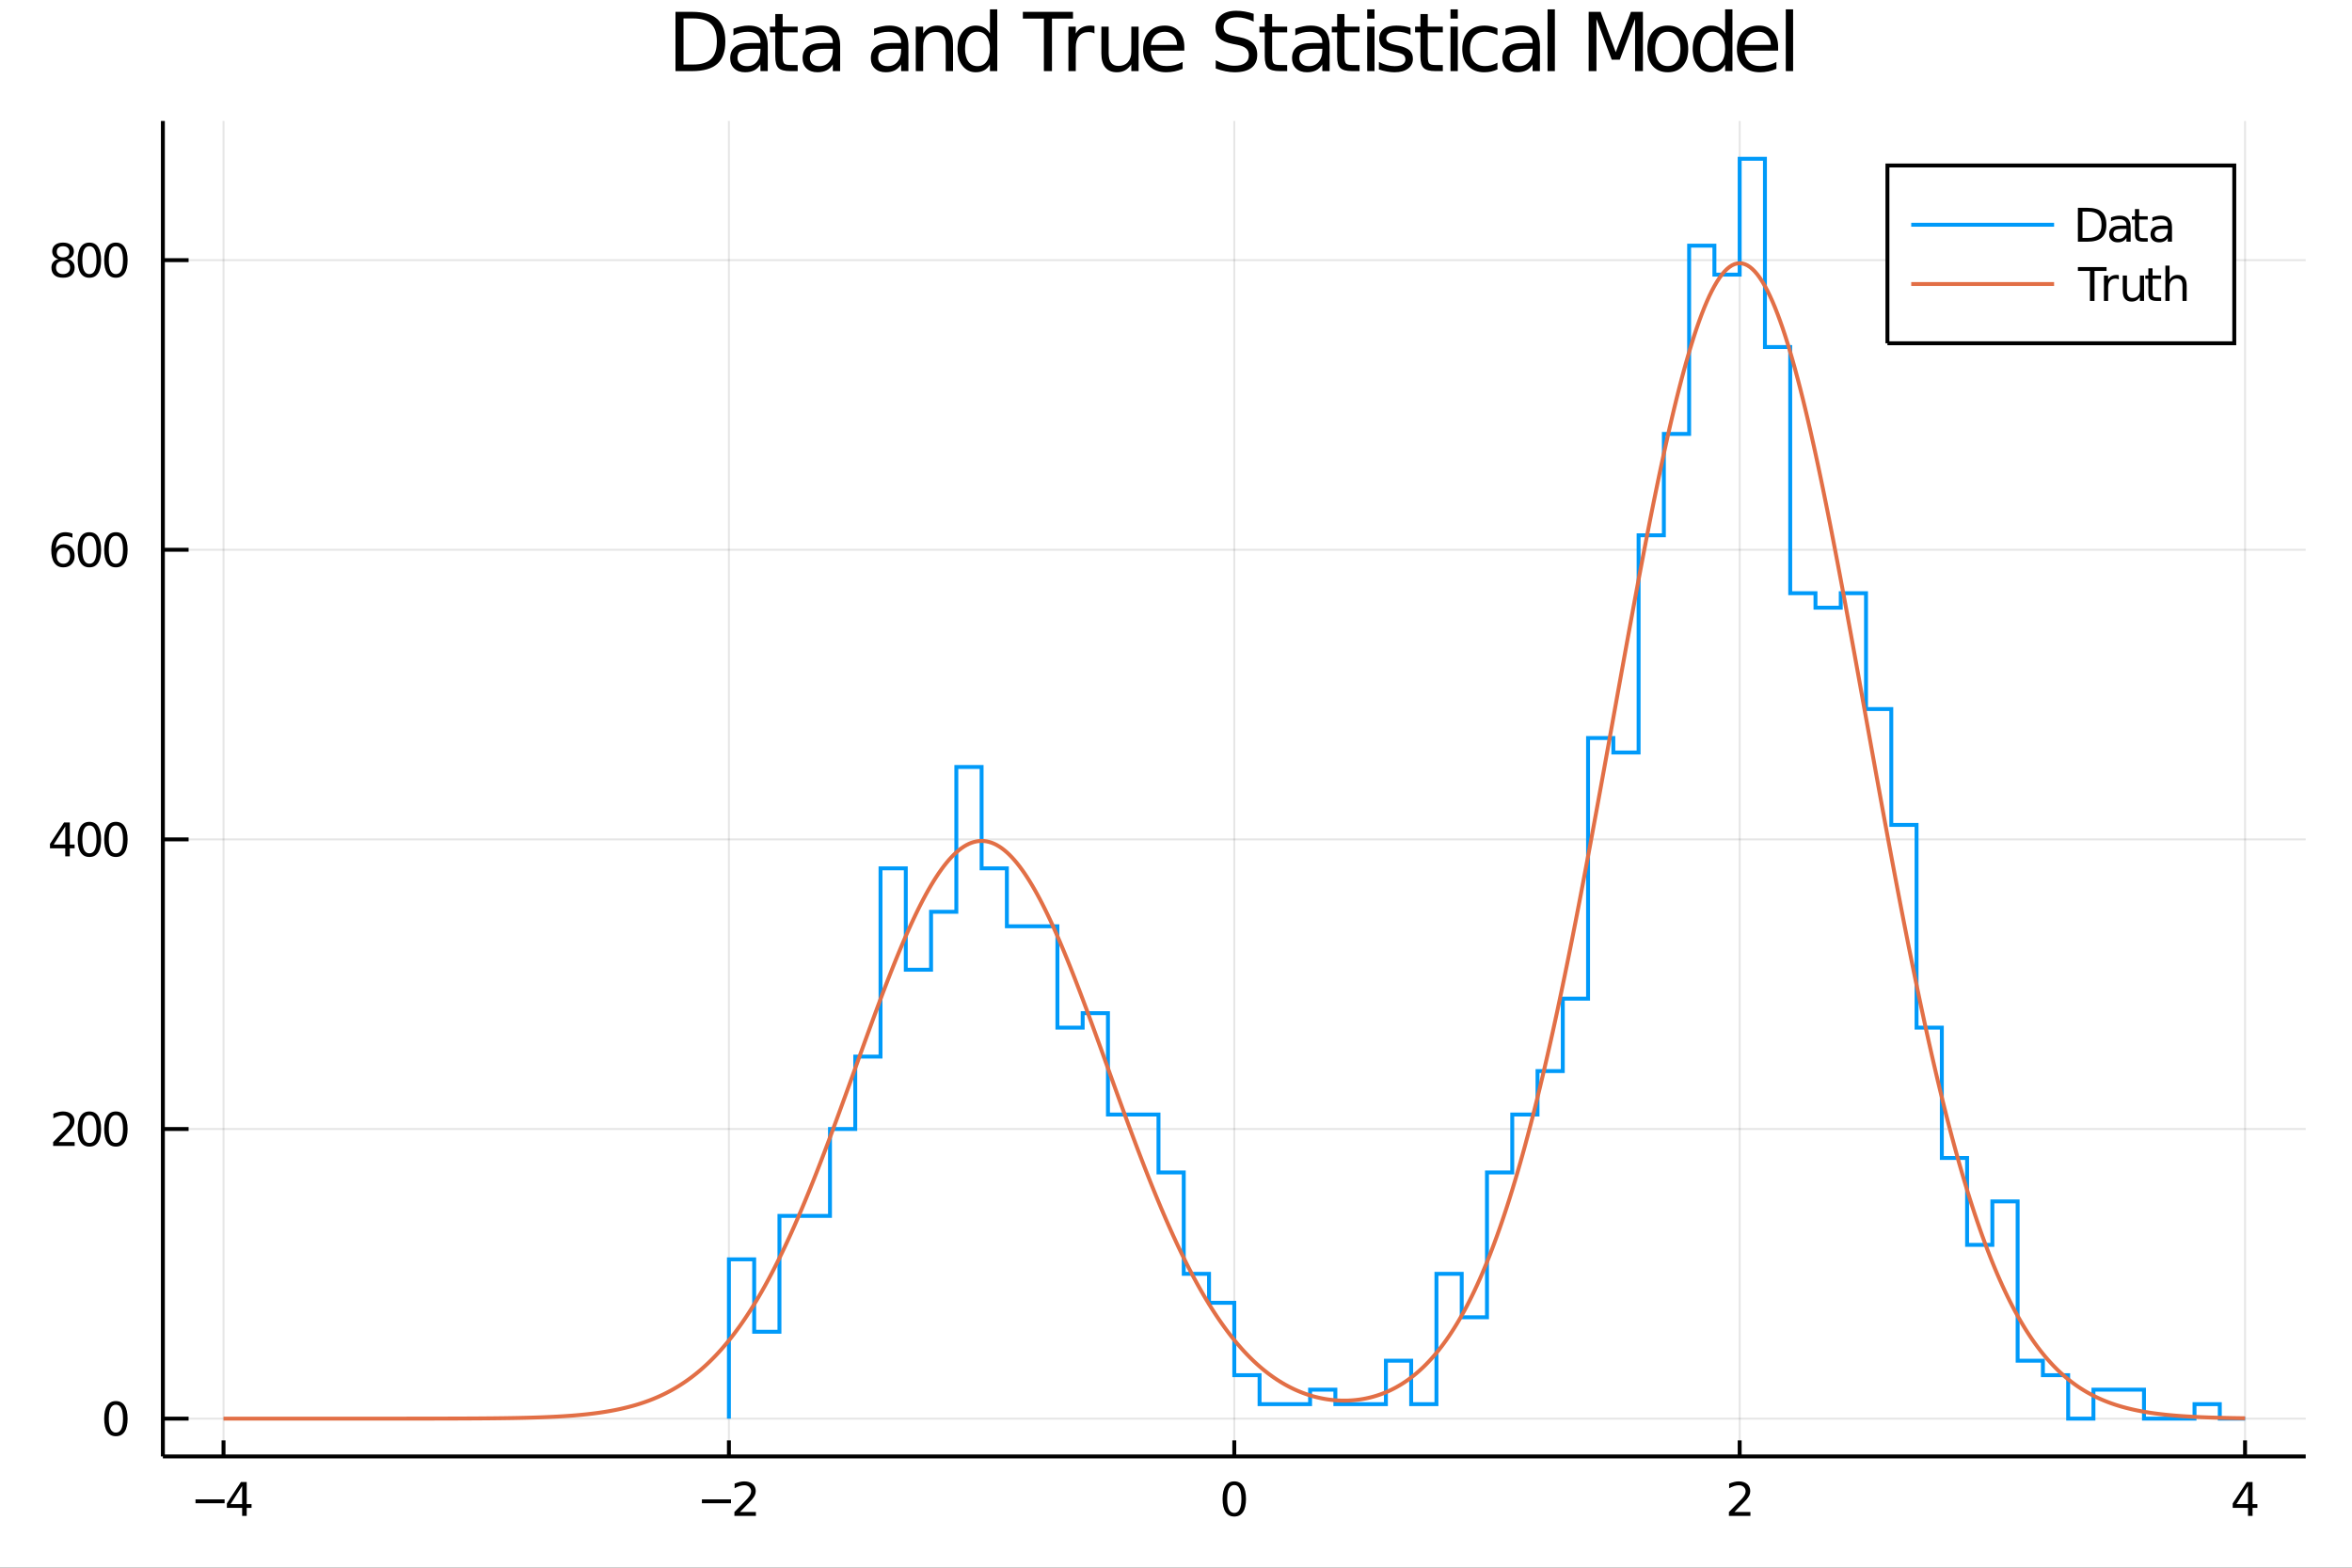 <?xml version="1.0" encoding="utf-8"?>
<svg xmlns="http://www.w3.org/2000/svg" xmlns:xlink="http://www.w3.org/1999/xlink" width="600" height="400" viewBox="0 0 2400 1600">
<rect x="0" y="0" width="2400" height="1600" fill="#333333" stroke="none"/>
<defs>
  <clipPath id="clip350">
    <rect x="0" y="0" width="2400" height="1600"/>
  </clipPath>
</defs>
<path clip-path="url(#clip350)" d="
M0 1600 L2400 1600 L2400 0 L0 0  Z
  " fill="#ffffff" fill-rule="evenodd" fill-opacity="1"/>
<defs>
  <clipPath id="clip351">
    <rect x="480" y="0" width="1681" height="1600"/>
  </clipPath>
</defs>
<path clip-path="url(#clip350)" d="
M166.205 1486.45 L2352.76 1486.45 L2352.76 123.472 L166.205 123.472  Z
  " fill="#ffffff" fill-rule="evenodd" fill-opacity="1"/>
<defs>
  <clipPath id="clip352">
    <rect x="166" y="123" width="2188" height="1364"/>
  </clipPath>
</defs>
<polyline clip-path="url(#clip352)" style="stroke:#000000; stroke-width:2; stroke-opacity:0.1; fill:none" points="
  228.088,1486.45 228.088,123.472 
  "/>
<polyline clip-path="url(#clip352)" style="stroke:#000000; stroke-width:2; stroke-opacity:0.1; fill:none" points="
  743.784,1486.45 743.784,123.472 
  "/>
<polyline clip-path="url(#clip352)" style="stroke:#000000; stroke-width:2; stroke-opacity:0.1; fill:none" points="
  1259.48,1486.45 1259.48,123.472 
  "/>
<polyline clip-path="url(#clip352)" style="stroke:#000000; stroke-width:2; stroke-opacity:0.1; fill:none" points="
  1775.18,1486.45 1775.18,123.472 
  "/>
<polyline clip-path="url(#clip352)" style="stroke:#000000; stroke-width:2; stroke-opacity:0.1; fill:none" points="
  2290.87,1486.45 2290.87,123.472 
  "/>
<polyline clip-path="url(#clip350)" style="stroke:#000000; stroke-width:4; stroke-opacity:1; fill:none" points="
  166.205,1486.45 2352.76,1486.45 
  "/>
<polyline clip-path="url(#clip350)" style="stroke:#000000; stroke-width:4; stroke-opacity:1; fill:none" points="
  228.088,1486.45 228.088,1470.09 
  "/>
<polyline clip-path="url(#clip350)" style="stroke:#000000; stroke-width:4; stroke-opacity:1; fill:none" points="
  743.784,1486.45 743.784,1470.09 
  "/>
<polyline clip-path="url(#clip350)" style="stroke:#000000; stroke-width:4; stroke-opacity:1; fill:none" points="
  1259.48,1486.45 1259.48,1470.09 
  "/>
<polyline clip-path="url(#clip350)" style="stroke:#000000; stroke-width:4; stroke-opacity:1; fill:none" points="
  1775.18,1486.45 1775.18,1470.09 
  "/>
<polyline clip-path="url(#clip350)" style="stroke:#000000; stroke-width:4; stroke-opacity:1; fill:none" points="
  2290.87,1486.45 2290.87,1470.09 
  "/>
<path clip-path="url(#clip350)" d="M 0 0 M199.5 1530.29 L229.176 1530.29 L229.176 1534.23 L199.5 1534.23 L199.5 1530.29 Z" fill="#000000" fill-rule="evenodd" fill-opacity="1" /><path clip-path="url(#clip350)" d="M 0 0 M247.093 1516.63 L235.287 1535.08 L247.093 1535.08 L247.093 1516.63 M245.866 1512.56 L251.745 1512.56 L251.745 1535.08 L256.676 1535.08 L256.676 1538.97 L251.745 1538.97 L251.745 1547.12 L247.093 1547.12 L247.093 1538.97 L231.491 1538.97 L231.491 1534.46 L245.866 1512.56 Z" fill="#000000" fill-rule="evenodd" fill-opacity="1" /><path clip-path="url(#clip350)" d="M 0 0 M716.238 1530.29 L745.914 1530.29 L745.914 1534.23 L716.238 1534.23 L716.238 1530.29 Z" fill="#000000" fill-rule="evenodd" fill-opacity="1" /><path clip-path="url(#clip350)" d="M 0 0 M755.011 1543.18 L771.33 1543.18 L771.33 1547.12 L749.386 1547.12 L749.386 1543.18 Q752.048 1540.43 756.631 1535.8 Q761.238 1531.15 762.418 1529.81 Q764.664 1527.28 765.543 1525.55 Q766.446 1523.79 766.446 1522.1 Q766.446 1519.34 764.502 1517.61 Q762.58 1515.87 759.479 1515.87 Q757.28 1515.87 754.826 1516.63 Q752.395 1517.4 749.618 1518.95 L749.618 1514.23 Q752.442 1513.09 754.895 1512.51 Q757.349 1511.93 759.386 1511.93 Q764.756 1511.93 767.951 1514.62 Q771.145 1517.31 771.145 1521.8 Q771.145 1523.93 770.335 1525.85 Q769.548 1527.74 767.442 1530.34 Q766.863 1531.01 763.761 1534.23 Q760.659 1537.42 755.011 1543.18 Z" fill="#000000" fill-rule="evenodd" fill-opacity="1" /><path clip-path="url(#clip350)" d="M 0 0 M1259.48 1515.64 Q1255.87 1515.64 1254.04 1519.2 Q1252.23 1522.75 1252.23 1529.87 Q1252.23 1536.98 1254.04 1540.55 Q1255.87 1544.09 1259.48 1544.09 Q1263.11 1544.09 1264.92 1540.55 Q1266.75 1536.98 1266.75 1529.87 Q1266.75 1522.75 1264.92 1519.2 Q1263.11 1515.64 1259.48 1515.64 M1259.48 1511.93 Q1265.29 1511.93 1268.35 1516.54 Q1271.42 1521.12 1271.42 1529.87 Q1271.42 1538.6 1268.35 1543.21 Q1265.29 1547.79 1259.48 1547.79 Q1253.67 1547.79 1250.59 1543.21 Q1247.54 1538.6 1247.54 1529.87 Q1247.54 1521.12 1250.59 1516.54 Q1253.67 1511.93 1259.48 1511.93 Z" fill="#000000" fill-rule="evenodd" fill-opacity="1" /><path clip-path="url(#clip350)" d="M 0 0 M1769.83 1543.18 L1786.15 1543.18 L1786.15 1547.12 L1764.2 1547.12 L1764.2 1543.18 Q1766.87 1540.43 1771.45 1535.8 Q1776.06 1531.15 1777.24 1529.81 Q1779.48 1527.28 1780.36 1525.55 Q1781.26 1523.79 1781.26 1522.1 Q1781.26 1519.34 1779.32 1517.61 Q1777.4 1515.87 1774.3 1515.87 Q1772.1 1515.87 1769.64 1516.63 Q1767.21 1517.4 1764.44 1518.95 L1764.44 1514.23 Q1767.26 1513.09 1769.71 1512.51 Q1772.17 1511.93 1774.2 1511.93 Q1779.57 1511.93 1782.77 1514.62 Q1785.96 1517.31 1785.96 1521.8 Q1785.96 1523.93 1785.15 1525.85 Q1784.37 1527.74 1782.26 1530.34 Q1781.68 1531.01 1778.58 1534.23 Q1775.48 1537.42 1769.83 1543.18 Z" fill="#000000" fill-rule="evenodd" fill-opacity="1" /><path clip-path="url(#clip350)" d="M 0 0 M2293.88 1516.63 L2282.08 1535.08 L2293.88 1535.08 L2293.88 1516.63 M2292.65 1512.56 L2298.53 1512.56 L2298.53 1535.08 L2303.46 1535.08 L2303.46 1538.97 L2298.53 1538.97 L2298.53 1547.12 L2293.88 1547.12 L2293.88 1538.97 L2278.28 1538.97 L2278.28 1534.46 L2292.65 1512.56 Z" fill="#000000" fill-rule="evenodd" fill-opacity="1" /><polyline clip-path="url(#clip352)" style="stroke:#000000; stroke-width:2; stroke-opacity:0.1; fill:none" points="
  166.205,1447.87 2352.76,1447.87 
  "/>
<polyline clip-path="url(#clip352)" style="stroke:#000000; stroke-width:2; stroke-opacity:0.1; fill:none" points="
  166.205,1152.28 2352.76,1152.28 
  "/>
<polyline clip-path="url(#clip352)" style="stroke:#000000; stroke-width:2; stroke-opacity:0.1; fill:none" points="
  166.205,856.689 2352.76,856.689 
  "/>
<polyline clip-path="url(#clip352)" style="stroke:#000000; stroke-width:2; stroke-opacity:0.1; fill:none" points="
  166.205,561.096 2352.76,561.096 
  "/>
<polyline clip-path="url(#clip352)" style="stroke:#000000; stroke-width:2; stroke-opacity:0.1; fill:none" points="
  166.205,265.504 2352.76,265.504 
  "/>
<polyline clip-path="url(#clip350)" style="stroke:#000000; stroke-width:4; stroke-opacity:1; fill:none" points="
  166.205,1486.45 166.205,123.472 
  "/>
<polyline clip-path="url(#clip350)" style="stroke:#000000; stroke-width:4; stroke-opacity:1; fill:none" points="
  166.205,1447.87 192.443,1447.87 
  "/>
<polyline clip-path="url(#clip350)" style="stroke:#000000; stroke-width:4; stroke-opacity:1; fill:none" points="
  166.205,1152.28 192.443,1152.28 
  "/>
<polyline clip-path="url(#clip350)" style="stroke:#000000; stroke-width:4; stroke-opacity:1; fill:none" points="
  166.205,856.689 192.443,856.689 
  "/>
<polyline clip-path="url(#clip350)" style="stroke:#000000; stroke-width:4; stroke-opacity:1; fill:none" points="
  166.205,561.096 192.443,561.096 
  "/>
<polyline clip-path="url(#clip350)" style="stroke:#000000; stroke-width:4; stroke-opacity:1; fill:none" points="
  166.205,265.504 192.443,265.504 
  "/>
<path clip-path="url(#clip350)" d="M 0 0 M118.26 1433.67 Q114.649 1433.67 112.82 1437.24 Q111.015 1440.78 111.015 1447.91 Q111.015 1455.01 112.82 1458.58 Q114.649 1462.12 118.26 1462.12 Q121.895 1462.12 123.7 1458.58 Q125.529 1455.01 125.529 1447.91 Q125.529 1440.78 123.7 1437.24 Q121.895 1433.67 118.26 1433.67 M118.26 1429.97 Q124.07 1429.97 127.126 1434.57 Q130.205 1439.16 130.205 1447.91 Q130.205 1456.63 127.126 1461.24 Q124.07 1465.82 118.26 1465.82 Q112.45 1465.82 109.371 1461.24 Q106.316 1456.63 106.316 1447.91 Q106.316 1439.16 109.371 1434.57 Q112.45 1429.97 118.26 1429.97 Z" fill="#000000" fill-rule="evenodd" fill-opacity="1" /><path clip-path="url(#clip350)" d="M 0 0 M59.858 1165.63 L76.177 1165.63 L76.177 1169.56 L54.233 1169.56 L54.233 1165.63 Q56.895 1162.87 61.478 1158.24 Q66.085 1153.59 67.265 1152.25 Q69.51 1149.72 70.39 1147.99 Q71.293 1146.23 71.293 1144.54 Q71.293 1141.78 69.349 1140.05 Q67.427 1138.31 64.325 1138.31 Q62.126 1138.31 59.673 1139.07 Q57.242 1139.84 54.464 1141.39 L54.464 1136.67 Q57.288 1135.53 59.742 1134.95 Q62.196 1134.38 64.233 1134.38 Q69.603 1134.38 72.798 1137.06 Q75.992 1139.75 75.992 1144.24 Q75.992 1146.37 75.182 1148.29 Q74.395 1150.19 72.288 1152.78 Q71.71 1153.45 68.608 1156.67 Q65.506 1159.86 59.858 1165.63 Z" fill="#000000" fill-rule="evenodd" fill-opacity="1" /><path clip-path="url(#clip350)" d="M 0 0 M91.246 1138.08 Q87.635 1138.08 85.807 1141.64 Q84.001 1145.19 84.001 1152.32 Q84.001 1159.42 85.807 1162.99 Q87.635 1166.53 91.246 1166.53 Q94.881 1166.53 96.686 1162.99 Q98.515 1159.42 98.515 1152.32 Q98.515 1145.19 96.686 1141.64 Q94.881 1138.08 91.246 1138.08 M91.246 1134.38 Q97.057 1134.38 100.112 1138.98 Q103.191 1143.57 103.191 1152.32 Q103.191 1161.04 100.112 1165.65 Q97.057 1170.23 91.246 1170.23 Q85.436 1170.23 82.358 1165.65 Q79.302 1161.04 79.302 1152.32 Q79.302 1143.57 82.358 1138.98 Q85.436 1134.38 91.246 1134.38 Z" fill="#000000" fill-rule="evenodd" fill-opacity="1" /><path clip-path="url(#clip350)" d="M 0 0 M118.26 1138.08 Q114.649 1138.08 112.82 1141.64 Q111.015 1145.19 111.015 1152.32 Q111.015 1159.42 112.82 1162.99 Q114.649 1166.53 118.26 1166.53 Q121.895 1166.53 123.7 1162.99 Q125.529 1159.42 125.529 1152.32 Q125.529 1145.19 123.7 1141.64 Q121.895 1138.08 118.26 1138.08 M118.26 1134.38 Q124.07 1134.38 127.126 1138.98 Q130.205 1143.57 130.205 1152.32 Q130.205 1161.04 127.126 1165.65 Q124.07 1170.23 118.26 1170.23 Q112.45 1170.23 109.371 1165.65 Q106.316 1161.04 106.316 1152.32 Q106.316 1143.57 109.371 1138.98 Q112.45 1134.38 118.26 1134.38 Z" fill="#000000" fill-rule="evenodd" fill-opacity="1" /><path clip-path="url(#clip350)" d="M 0 0 M66.594 843.483 L54.788 861.932 L66.594 861.932 L66.594 843.483 M65.367 839.409 L71.247 839.409 L71.247 861.932 L76.177 861.932 L76.177 865.821 L71.247 865.821 L71.247 873.969 L66.594 873.969 L66.594 865.821 L50.992 865.821 L50.992 861.307 L65.367 839.409 Z" fill="#000000" fill-rule="evenodd" fill-opacity="1" /><path clip-path="url(#clip350)" d="M 0 0 M91.246 842.487 Q87.635 842.487 85.807 846.052 Q84.001 849.594 84.001 856.723 Q84.001 863.83 85.807 867.395 Q87.635 870.936 91.246 870.936 Q94.881 870.936 96.686 867.395 Q98.515 863.83 98.515 856.723 Q98.515 849.594 96.686 846.052 Q94.881 842.487 91.246 842.487 M91.246 838.784 Q97.057 838.784 100.112 843.39 Q103.191 847.973 103.191 856.723 Q103.191 865.45 100.112 870.057 Q97.057 874.64 91.246 874.64 Q85.436 874.64 82.358 870.057 Q79.302 865.45 79.302 856.723 Q79.302 847.973 82.358 843.39 Q85.436 838.784 91.246 838.784 Z" fill="#000000" fill-rule="evenodd" fill-opacity="1" /><path clip-path="url(#clip350)" d="M 0 0 M118.26 842.487 Q114.649 842.487 112.82 846.052 Q111.015 849.594 111.015 856.723 Q111.015 863.83 112.82 867.395 Q114.649 870.936 118.26 870.936 Q121.895 870.936 123.7 867.395 Q125.529 863.83 125.529 856.723 Q125.529 849.594 123.7 846.052 Q121.895 842.487 118.26 842.487 M118.26 838.784 Q124.07 838.784 127.126 843.39 Q130.205 847.973 130.205 856.723 Q130.205 865.45 127.126 870.057 Q124.07 874.64 118.26 874.64 Q112.45 874.64 109.371 870.057 Q106.316 865.45 106.316 856.723 Q106.316 847.973 109.371 843.39 Q112.45 838.784 118.26 838.784 Z" fill="#000000" fill-rule="evenodd" fill-opacity="1" /><path clip-path="url(#clip350)" d="M 0 0 M64.65 559.233 Q61.501 559.233 59.65 561.386 Q57.821 563.539 57.821 567.289 Q57.821 571.015 59.65 573.191 Q61.501 575.344 64.65 575.344 Q67.798 575.344 69.626 573.191 Q71.478 571.015 71.478 567.289 Q71.478 563.539 69.626 561.386 Q67.798 559.233 64.65 559.233 M73.932 544.58 L73.932 548.84 Q72.173 548.006 70.367 547.566 Q68.585 547.127 66.825 547.127 Q62.196 547.127 59.742 550.252 Q57.312 553.377 56.964 559.696 Q58.33 557.682 60.39 556.617 Q62.45 555.529 64.927 555.529 Q70.135 555.529 73.145 558.701 Q76.177 561.849 76.177 567.289 Q76.177 572.613 73.029 575.83 Q69.881 579.048 64.65 579.048 Q58.654 579.048 55.483 574.464 Q52.312 569.858 52.312 561.131 Q52.312 552.937 56.2 548.076 Q60.089 543.191 66.64 543.191 Q68.399 543.191 70.182 543.539 Q71.987 543.886 73.932 544.58 Z" fill="#000000" fill-rule="evenodd" fill-opacity="1" /><path clip-path="url(#clip350)" d="M 0 0 M91.246 546.895 Q87.635 546.895 85.807 550.46 Q84.001 554.002 84.001 561.131 Q84.001 568.238 85.807 571.802 Q87.635 575.344 91.246 575.344 Q94.881 575.344 96.686 571.802 Q98.515 568.238 98.515 561.131 Q98.515 554.002 96.686 550.46 Q94.881 546.895 91.246 546.895 M91.246 543.191 Q97.057 543.191 100.112 547.798 Q103.191 552.381 103.191 561.131 Q103.191 569.858 100.112 574.464 Q97.057 579.048 91.246 579.048 Q85.436 579.048 82.358 574.464 Q79.302 569.858 79.302 561.131 Q79.302 552.381 82.358 547.798 Q85.436 543.191 91.246 543.191 Z" fill="#000000" fill-rule="evenodd" fill-opacity="1" /><path clip-path="url(#clip350)" d="M 0 0 M118.26 546.895 Q114.649 546.895 112.82 550.46 Q111.015 554.002 111.015 561.131 Q111.015 568.238 112.82 571.802 Q114.649 575.344 118.26 575.344 Q121.895 575.344 123.7 571.802 Q125.529 568.238 125.529 561.131 Q125.529 554.002 123.7 550.46 Q121.895 546.895 118.26 546.895 M118.26 543.191 Q124.07 543.191 127.126 547.798 Q130.205 552.381 130.205 561.131 Q130.205 569.858 127.126 574.464 Q124.07 579.048 118.26 579.048 Q112.45 579.048 109.371 574.464 Q106.316 569.858 106.316 561.131 Q106.316 552.381 109.371 547.798 Q112.45 543.191 118.26 543.191 Z" fill="#000000" fill-rule="evenodd" fill-opacity="1" /><path clip-path="url(#clip350)" d="M 0 0 M64.325 266.372 Q60.992 266.372 59.071 268.155 Q57.173 269.937 57.173 273.062 Q57.173 276.187 59.071 277.969 Q60.992 279.752 64.325 279.752 Q67.659 279.752 69.58 277.969 Q71.501 276.164 71.501 273.062 Q71.501 269.937 69.58 268.155 Q67.682 266.372 64.325 266.372 M59.65 264.382 Q56.64 263.641 54.95 261.581 Q53.284 259.52 53.284 256.557 Q53.284 252.414 56.224 250.007 Q59.187 247.599 64.325 247.599 Q69.487 247.599 72.427 250.007 Q75.367 252.414 75.367 256.557 Q75.367 259.52 73.677 261.581 Q72.01 263.641 69.024 264.382 Q72.404 265.169 74.279 267.46 Q76.177 269.752 76.177 273.062 Q76.177 278.085 73.099 280.77 Q70.043 283.455 64.325 283.455 Q58.608 283.455 55.529 280.77 Q52.474 278.085 52.474 273.062 Q52.474 269.752 54.372 267.46 Q56.27 265.169 59.65 264.382 M57.937 256.997 Q57.937 259.682 59.603 261.187 Q61.293 262.692 64.325 262.692 Q67.335 262.692 69.024 261.187 Q70.737 259.682 70.737 256.997 Q70.737 254.312 69.024 252.807 Q67.335 251.303 64.325 251.303 Q61.293 251.303 59.603 252.807 Q57.937 254.312 57.937 256.997 Z" fill="#000000" fill-rule="evenodd" fill-opacity="1" /><path clip-path="url(#clip350)" d="M 0 0 M91.246 251.303 Q87.635 251.303 85.807 254.868 Q84.001 258.409 84.001 265.539 Q84.001 272.645 85.807 276.21 Q87.635 279.752 91.246 279.752 Q94.881 279.752 96.686 276.21 Q98.515 272.645 98.515 265.539 Q98.515 258.409 96.686 254.868 Q94.881 251.303 91.246 251.303 M91.246 247.599 Q97.057 247.599 100.112 252.206 Q103.191 256.789 103.191 265.539 Q103.191 274.266 100.112 278.872 Q97.057 283.455 91.246 283.455 Q85.436 283.455 82.358 278.872 Q79.302 274.266 79.302 265.539 Q79.302 256.789 82.358 252.206 Q85.436 247.599 91.246 247.599 Z" fill="#000000" fill-rule="evenodd" fill-opacity="1" /><path clip-path="url(#clip350)" d="M 0 0 M118.26 251.303 Q114.649 251.303 112.82 254.868 Q111.015 258.409 111.015 265.539 Q111.015 272.645 112.82 276.21 Q114.649 279.752 118.26 279.752 Q121.895 279.752 123.7 276.21 Q125.529 272.645 125.529 265.539 Q125.529 258.409 123.7 254.868 Q121.895 251.303 118.26 251.303 M118.26 247.599 Q124.07 247.599 127.126 252.206 Q130.205 256.789 130.205 265.539 Q130.205 274.266 127.126 278.872 Q124.07 283.455 118.26 283.455 Q112.45 283.455 109.371 278.872 Q106.316 274.266 106.316 265.539 Q106.316 256.789 109.371 252.206 Q112.45 247.599 118.26 247.599 Z" fill="#000000" fill-rule="evenodd" fill-opacity="1" /><path clip-path="url(#clip350)" d="M 0 0 M697.458 18.82 L697.458 65.852 L707.342 65.852 Q719.859 65.852 725.652 60.18 Q731.485 54.509 731.485 42.275 Q731.485 30.122 725.652 24.492 Q719.859 18.82 707.342 18.82 L697.458 18.82 M689.275 12.096 L706.086 12.096 Q723.667 12.096 731.891 19.428 Q740.114 26.72 740.114 42.275 Q740.114 57.912 731.85 65.244 Q723.586 72.576 706.086 72.576 L689.275 72.576 L689.275 12.096 Z" fill="#000000" fill-rule="evenodd" fill-opacity="1" /><path clip-path="url(#clip350)" d="M 0 0 M768.551 49.769 Q759.518 49.769 756.034 51.835 Q752.55 53.901 752.55 58.884 Q752.55 62.854 755.143 65.203 Q757.776 67.512 762.272 67.512 Q768.47 67.512 772.197 63.137 Q775.964 58.722 775.964 51.43 L775.964 49.769 L768.551 49.769 M783.418 46.691 L783.418 72.576 L775.964 72.576 L775.964 65.689 Q773.412 69.821 769.604 71.806 Q765.797 73.751 760.287 73.751 Q753.32 73.751 749.188 69.862 Q745.096 65.933 745.096 59.37 Q745.096 51.714 750.201 47.825 Q755.345 43.936 765.513 43.936 L775.964 43.936 L775.964 43.207 Q775.964 38.062 772.562 35.267 Q769.199 32.431 763.082 32.431 Q759.194 32.431 755.507 33.363 Q751.821 34.295 748.418 36.158 L748.418 29.272 Q752.51 27.692 756.358 26.922 Q760.206 26.112 763.852 26.112 Q773.696 26.112 778.557 31.216 Q783.418 36.32 783.418 46.691 Z" fill="#000000" fill-rule="evenodd" fill-opacity="1" /><path clip-path="url(#clip350)" d="M 0 0 M798.609 14.324 L798.609 27.206 L813.962 27.206 L813.962 32.999 L798.609 32.999 L798.609 57.628 Q798.609 63.178 800.108 64.758 Q801.647 66.338 806.306 66.338 L813.962 66.338 L813.962 72.576 L806.306 72.576 Q797.677 72.576 794.396 69.376 Q791.115 66.135 791.115 57.628 L791.115 32.999 L785.646 32.999 L785.646 27.206 L791.115 27.206 L791.115 14.324 L798.609 14.324 Z" fill="#000000" fill-rule="evenodd" fill-opacity="1" /><path clip-path="url(#clip350)" d="M 0 0 M842.399 49.769 Q833.366 49.769 829.882 51.835 Q826.398 53.901 826.398 58.884 Q826.398 62.854 828.991 65.203 Q831.624 67.512 836.12 67.512 Q842.318 67.512 846.045 63.137 Q849.812 58.722 849.812 51.43 L849.812 49.769 L842.399 49.769 M857.266 46.691 L857.266 72.576 L849.812 72.576 L849.812 65.689 Q847.26 69.821 843.452 71.806 Q839.645 73.751 834.135 73.751 Q827.168 73.751 823.036 69.862 Q818.944 65.933 818.944 59.37 Q818.944 51.714 824.049 47.825 Q829.193 43.936 839.361 43.936 L849.812 43.936 L849.812 43.207 Q849.812 38.062 846.41 35.267 Q843.047 32.431 836.93 32.431 Q833.042 32.431 829.355 33.363 Q825.669 34.295 822.266 36.158 L822.266 29.272 Q826.358 27.692 830.206 26.922 Q834.054 26.112 837.7 26.112 Q847.544 26.112 852.405 31.216 Q857.266 36.32 857.266 46.691 Z" fill="#000000" fill-rule="evenodd" fill-opacity="1" /><path clip-path="url(#clip350)" d="M 0 0 M912.075 49.769 Q903.041 49.769 899.557 51.835 Q896.074 53.901 896.074 58.884 Q896.074 62.854 898.666 65.203 Q901.299 67.512 905.796 67.512 Q911.994 67.512 915.721 63.137 Q919.488 58.722 919.488 51.43 L919.488 49.769 L912.075 49.769 M926.942 46.691 L926.942 72.576 L919.488 72.576 L919.488 65.689 Q916.936 69.821 913.128 71.806 Q909.32 73.751 903.811 73.751 Q896.843 73.751 892.711 69.862 Q888.62 65.933 888.62 59.37 Q888.62 51.714 893.724 47.825 Q898.869 43.936 909.037 43.936 L919.488 43.936 L919.488 43.207 Q919.488 38.062 916.085 35.267 Q912.723 32.431 906.606 32.431 Q902.717 32.431 899.031 33.363 Q895.345 34.295 891.942 36.158 L891.942 29.272 Q896.033 27.692 899.882 26.922 Q903.73 26.112 907.376 26.112 Q917.219 26.112 922.08 31.216 Q926.942 36.32 926.942 46.691 Z" fill="#000000" fill-rule="evenodd" fill-opacity="1" /><path clip-path="url(#clip350)" d="M 0 0 M972.474 45.192 L972.474 72.576 L965.02 72.576 L965.02 45.435 Q965.02 38.994 962.508 35.794 Q959.997 32.594 954.974 32.594 Q948.938 32.594 945.454 36.442 Q941.97 40.29 941.97 46.934 L941.97 72.576 L934.476 72.576 L934.476 27.206 L941.97 27.206 L941.97 34.254 Q944.644 30.163 948.249 28.138 Q951.895 26.112 956.635 26.112 Q964.453 26.112 968.463 30.973 Q972.474 35.794 972.474 45.192 Z" fill="#000000" fill-rule="evenodd" fill-opacity="1" /><path clip-path="url(#clip350)" d="M 0 0 M1010.15 34.092 L1010.15 9.544 L1017.6 9.544 L1017.6 72.576 L1010.15 72.576 L1010.15 65.77 Q1007.8 69.821 1004.19 71.806 Q1000.63 73.751 995.604 73.751 Q987.381 73.751 982.196 67.188 Q977.051 60.626 977.051 49.931 Q977.051 39.237 982.196 32.675 Q987.381 26.112 995.604 26.112 Q1000.63 26.112 1004.19 28.097 Q1007.8 30.041 1010.15 34.092 M984.748 49.931 Q984.748 58.155 988.11 62.854 Q991.513 67.512 997.427 67.512 Q1003.34 67.512 1006.74 62.854 Q1010.15 58.155 1010.15 49.931 Q1010.15 41.708 1006.74 37.05 Q1003.34 32.35 997.427 32.35 Q991.513 32.35 988.11 37.05 Q984.748 41.708 984.748 49.931 Z" fill="#000000" fill-rule="evenodd" fill-opacity="1" /><path clip-path="url(#clip350)" d="M 0 0 M1043.73 12.096 L1094.89 12.096 L1094.89 18.983 L1073.42 18.983 L1073.42 72.576 L1065.2 72.576 L1065.2 18.983 L1043.73 18.983 L1043.73 12.096 Z" fill="#000000" fill-rule="evenodd" fill-opacity="1" /><path clip-path="url(#clip350)" d="M 0 0 M1116.81 34.173 Q1115.55 33.444 1114.05 33.12 Q1112.59 32.756 1110.81 32.756 Q1104.49 32.756 1101.09 36.888 Q1097.73 40.979 1097.73 48.676 L1097.73 72.576 L1090.23 72.576 L1090.23 27.206 L1097.73 27.206 L1097.73 34.254 Q1100.08 30.122 1103.84 28.138 Q1107.61 26.112 1113 26.112 Q1113.77 26.112 1114.7 26.234 Q1115.63 26.315 1116.77 26.517 L1116.81 34.173 Z" fill="#000000" fill-rule="evenodd" fill-opacity="1" /><path clip-path="url(#clip350)" d="M 0 0 M1123.86 54.671 L1123.86 27.206 L1131.31 27.206 L1131.31 54.387 Q1131.31 60.828 1133.82 64.069 Q1136.33 67.269 1141.36 67.269 Q1147.39 67.269 1150.88 63.421 Q1154.4 59.573 1154.4 52.929 L1154.4 27.206 L1161.85 27.206 L1161.85 72.576 L1154.4 72.576 L1154.4 65.608 Q1151.69 69.74 1148.08 71.766 Q1144.52 73.751 1139.78 73.751 Q1131.96 73.751 1127.91 68.89 Q1123.86 64.029 1123.86 54.671 M1142.61 26.112 L1142.61 26.112 Z" fill="#000000" fill-rule="evenodd" fill-opacity="1" /><path clip-path="url(#clip350)" d="M 0 0 M1208.48 48.028 L1208.48 51.673 L1174.21 51.673 Q1174.69 59.37 1178.83 63.421 Q1183 67.431 1190.41 67.431 Q1194.71 67.431 1198.72 66.378 Q1202.77 65.325 1206.74 63.218 L1206.74 70.267 Q1202.73 71.968 1198.51 72.86 Q1194.3 73.751 1189.97 73.751 Q1179.11 73.751 1172.75 67.431 Q1166.43 61.112 1166.43 50.337 Q1166.43 39.197 1172.43 32.675 Q1178.46 26.112 1188.67 26.112 Q1197.83 26.112 1203.13 32.026 Q1208.48 37.9 1208.48 48.028 M1201.03 45.84 Q1200.94 39.723 1197.58 36.077 Q1194.26 32.431 1188.75 32.431 Q1182.51 32.431 1178.75 35.956 Q1175.02 39.48 1174.45 45.88 L1201.03 45.84 Z" fill="#000000" fill-rule="evenodd" fill-opacity="1" /><path clip-path="url(#clip350)" d="M 0 0 M1279.25 14.081 L1279.25 22.061 Q1274.59 19.833 1270.46 18.739 Q1266.33 17.646 1262.48 17.646 Q1255.79 17.646 1252.15 20.238 Q1248.54 22.831 1248.54 27.611 Q1248.54 31.621 1250.93 33.687 Q1253.36 35.713 1260.09 36.969 L1265.03 37.981 Q1274.19 39.723 1278.52 44.139 Q1282.89 48.514 1282.89 55.886 Q1282.89 64.677 1276.98 69.214 Q1271.11 73.751 1259.72 73.751 Q1255.43 73.751 1250.57 72.778 Q1245.75 71.806 1240.56 69.902 L1240.56 61.477 Q1245.55 64.272 1250.33 65.689 Q1255.11 67.107 1259.72 67.107 Q1266.73 67.107 1270.54 64.353 Q1274.35 61.598 1274.35 56.494 Q1274.35 52.038 1271.59 49.526 Q1268.88 47.015 1262.64 45.759 L1257.66 44.787 Q1248.5 42.964 1244.41 39.075 Q1240.32 35.186 1240.32 28.259 Q1240.32 20.238 1245.95 15.62 Q1251.62 11.002 1261.55 11.002 Q1265.8 11.002 1270.22 11.772 Q1274.63 12.542 1279.25 14.081 Z" fill="#000000" fill-rule="evenodd" fill-opacity="1" /><path clip-path="url(#clip350)" d="M 0 0 M1298.09 14.324 L1298.09 27.206 L1313.44 27.206 L1313.44 32.999 L1298.09 32.999 L1298.09 57.628 Q1298.09 63.178 1299.58 64.758 Q1301.12 66.338 1305.78 66.338 L1313.44 66.338 L1313.44 72.576 L1305.78 72.576 Q1297.15 72.576 1293.87 69.376 Q1290.59 66.135 1290.59 57.628 L1290.59 32.999 L1285.12 32.999 L1285.12 27.206 L1290.59 27.206 L1290.59 14.324 L1298.09 14.324 Z" fill="#000000" fill-rule="evenodd" fill-opacity="1" /><path clip-path="url(#clip350)" d="M 0 0 M1341.88 49.769 Q1332.84 49.769 1329.36 51.835 Q1325.87 53.901 1325.87 58.884 Q1325.87 62.854 1328.47 65.203 Q1331.1 67.512 1335.6 67.512 Q1341.79 67.512 1345.52 63.137 Q1349.29 58.722 1349.29 51.43 L1349.29 49.769 L1341.88 49.769 M1356.74 46.691 L1356.74 72.576 L1349.29 72.576 L1349.29 65.689 Q1346.74 69.821 1342.93 71.806 Q1339.12 73.751 1333.61 73.751 Q1326.64 73.751 1322.51 69.862 Q1318.42 65.933 1318.42 59.37 Q1318.42 51.714 1323.53 47.825 Q1328.67 43.936 1338.84 43.936 L1349.29 43.936 L1349.29 43.207 Q1349.29 38.062 1345.89 35.267 Q1342.52 32.431 1336.41 32.431 Q1332.52 32.431 1328.83 33.363 Q1325.15 34.295 1321.74 36.158 L1321.74 29.272 Q1325.83 27.692 1329.68 26.922 Q1333.53 26.112 1337.18 26.112 Q1347.02 26.112 1351.88 31.216 Q1356.74 36.32 1356.74 46.691 Z" fill="#000000" fill-rule="evenodd" fill-opacity="1" /><path clip-path="url(#clip350)" d="M 0 0 M1371.93 14.324 L1371.93 27.206 L1387.29 27.206 L1387.29 32.999 L1371.93 32.999 L1371.93 57.628 Q1371.93 63.178 1373.43 64.758 Q1374.97 66.338 1379.63 66.338 L1387.29 66.338 L1387.29 72.576 L1379.63 72.576 Q1371 72.576 1367.72 69.376 Q1364.44 66.135 1364.44 57.628 L1364.44 32.999 L1358.97 32.999 L1358.97 27.206 L1364.44 27.206 L1364.44 14.324 L1371.93 14.324 Z" fill="#000000" fill-rule="evenodd" fill-opacity="1" /><path clip-path="url(#clip350)" d="M 0 0 M1395.1 27.206 L1402.56 27.206 L1402.56 72.576 L1395.1 72.576 L1395.1 27.206 M1395.1 9.544 L1402.56 9.544 L1402.56 18.983 L1395.1 18.983 L1395.1 9.544 Z" fill="#000000" fill-rule="evenodd" fill-opacity="1" /><path clip-path="url(#clip350)" d="M 0 0 M1439.3 28.543 L1439.3 35.591 Q1436.14 33.971 1432.74 33.161 Q1429.33 32.35 1425.69 32.35 Q1420.14 32.35 1417.34 34.052 Q1414.59 35.753 1414.59 39.156 Q1414.59 41.749 1416.57 43.248 Q1418.56 44.706 1424.55 46.043 L1427.11 46.61 Q1435.05 48.311 1438.37 51.43 Q1441.73 54.509 1441.73 60.059 Q1441.73 66.378 1436.71 70.064 Q1431.72 73.751 1422.97 73.751 Q1419.33 73.751 1415.36 73.022 Q1411.43 72.333 1407.05 70.915 L1407.05 63.218 Q1411.19 65.365 1415.2 66.459 Q1419.21 67.512 1423.14 67.512 Q1428.4 67.512 1431.24 65.73 Q1434.07 63.907 1434.07 60.626 Q1434.07 57.588 1432.01 55.967 Q1429.98 54.347 1423.06 52.848 L1420.46 52.24 Q1413.54 50.782 1410.46 47.785 Q1407.38 44.746 1407.38 39.48 Q1407.38 33.08 1411.92 29.596 Q1416.45 26.112 1424.8 26.112 Q1428.93 26.112 1432.58 26.72 Q1436.22 27.327 1439.3 28.543 Z" fill="#000000" fill-rule="evenodd" fill-opacity="1" /><path clip-path="url(#clip350)" d="M 0 0 M1456.92 14.324 L1456.92 27.206 L1472.27 27.206 L1472.27 32.999 L1456.92 32.999 L1456.92 57.628 Q1456.92 63.178 1458.42 64.758 Q1459.96 66.338 1464.62 66.338 L1472.27 66.338 L1472.27 72.576 L1464.62 72.576 Q1455.99 72.576 1452.71 69.376 Q1449.43 66.135 1449.43 57.628 L1449.43 32.999 L1443.96 32.999 L1443.96 27.206 L1449.43 27.206 L1449.43 14.324 L1456.92 14.324 Z" fill="#000000" fill-rule="evenodd" fill-opacity="1" /><path clip-path="url(#clip350)" d="M 0 0 M1480.09 27.206 L1487.55 27.206 L1487.55 72.576 L1480.09 72.576 L1480.09 27.206 M1480.09 9.544 L1487.55 9.544 L1487.55 18.983 L1480.09 18.983 L1480.09 9.544 Z" fill="#000000" fill-rule="evenodd" fill-opacity="1" /><path clip-path="url(#clip350)" d="M 0 0 M1528.01 28.948 L1528.01 35.915 Q1524.86 34.173 1521.65 33.323 Q1518.5 32.431 1515.25 32.431 Q1508 32.431 1503.99 37.05 Q1499.98 41.627 1499.98 49.931 Q1499.98 58.236 1503.99 62.854 Q1508 67.431 1515.25 67.431 Q1518.5 67.431 1521.65 66.581 Q1524.86 65.689 1528.01 63.948 L1528.01 70.834 Q1524.9 72.292 1521.53 73.022 Q1518.21 73.751 1514.44 73.751 Q1504.2 73.751 1498.16 67.31 Q1492.12 60.869 1492.12 49.931 Q1492.12 38.832 1498.2 32.472 Q1504.32 26.112 1514.93 26.112 Q1518.37 26.112 1521.65 26.841 Q1524.94 27.53 1528.01 28.948 Z" fill="#000000" fill-rule="evenodd" fill-opacity="1" /><path clip-path="url(#clip350)" d="M 0 0 M1556.45 49.769 Q1547.42 49.769 1543.93 51.835 Q1540.45 53.901 1540.45 58.884 Q1540.45 62.854 1543.04 65.203 Q1545.68 67.512 1550.17 67.512 Q1556.37 67.512 1560.1 63.137 Q1563.87 58.722 1563.87 51.43 L1563.87 49.769 L1556.45 49.769 M1571.32 46.691 L1571.32 72.576 L1563.87 72.576 L1563.87 65.689 Q1561.31 69.821 1557.51 71.806 Q1553.7 73.751 1548.19 73.751 Q1541.22 73.751 1537.09 69.862 Q1533 65.933 1533 59.37 Q1533 51.714 1538.1 47.825 Q1543.25 43.936 1553.41 43.936 L1563.87 43.936 L1563.87 43.207 Q1563.87 38.062 1560.46 35.267 Q1557.1 32.431 1550.98 32.431 Q1547.09 32.431 1543.41 33.363 Q1539.72 34.295 1536.32 36.158 L1536.32 29.272 Q1540.41 27.692 1544.26 26.922 Q1548.11 26.112 1551.75 26.112 Q1561.6 26.112 1566.46 31.216 Q1571.32 36.32 1571.32 46.691 Z" fill="#000000" fill-rule="evenodd" fill-opacity="1" /><path clip-path="url(#clip350)" d="M 0 0 M1579.14 9.544 L1586.59 9.544 L1586.59 72.576 L1579.14 72.576 L1579.14 9.544 Z" fill="#000000" fill-rule="evenodd" fill-opacity="1" /><path clip-path="url(#clip350)" d="M 0 0 M1621.1 12.096 L1633.3 12.096 L1648.73 53.253 L1664.25 12.096 L1676.44 12.096 L1676.44 72.576 L1668.46 72.576 L1668.46 19.469 L1652.86 60.95 L1644.64 60.95 L1629.04 19.469 L1629.04 72.576 L1621.1 72.576 L1621.1 12.096 Z" fill="#000000" fill-rule="evenodd" fill-opacity="1" /><path clip-path="url(#clip350)" d="M 0 0 M1701.84 32.431 Q1695.84 32.431 1692.36 37.131 Q1688.88 41.789 1688.88 49.931 Q1688.88 58.074 1692.32 62.773 Q1695.8 67.431 1701.84 67.431 Q1707.79 67.431 1711.28 62.732 Q1714.76 58.033 1714.76 49.931 Q1714.76 41.87 1711.28 37.171 Q1707.79 32.431 1701.84 32.431 M1701.84 26.112 Q1711.56 26.112 1717.11 32.431 Q1722.66 38.751 1722.66 49.931 Q1722.66 61.071 1717.11 67.431 Q1711.56 73.751 1701.84 73.751 Q1692.08 73.751 1686.53 67.431 Q1681.02 61.071 1681.02 49.931 Q1681.02 38.751 1686.53 32.431 Q1692.08 26.112 1701.84 26.112 Z" fill="#000000" fill-rule="evenodd" fill-opacity="1" /><path clip-path="url(#clip350)" d="M 0 0 M1760.33 34.092 L1760.33 9.544 L1767.79 9.544 L1767.79 72.576 L1760.33 72.576 L1760.33 65.77 Q1757.98 69.821 1754.38 71.806 Q1750.81 73.751 1745.79 73.751 Q1737.57 73.751 1732.38 67.188 Q1727.24 60.626 1727.24 49.931 Q1727.24 39.237 1732.38 32.675 Q1737.57 26.112 1745.79 26.112 Q1750.81 26.112 1754.38 28.097 Q1757.98 30.041 1760.33 34.092 M1734.93 49.931 Q1734.93 58.155 1738.3 62.854 Q1741.7 67.512 1747.61 67.512 Q1753.53 67.512 1756.93 62.854 Q1760.33 58.155 1760.33 49.931 Q1760.33 41.708 1756.93 37.05 Q1753.53 32.35 1747.61 32.35 Q1741.7 32.35 1738.3 37.05 Q1734.93 41.708 1734.93 49.931 Z" fill="#000000" fill-rule="evenodd" fill-opacity="1" /><path clip-path="url(#clip350)" d="M 0 0 M1814.41 48.028 L1814.41 51.673 L1780.14 51.673 Q1780.63 59.37 1784.76 63.421 Q1788.93 67.431 1796.35 67.431 Q1800.64 67.431 1804.65 66.378 Q1808.7 65.325 1812.67 63.218 L1812.67 70.267 Q1808.66 71.968 1804.45 72.86 Q1800.24 73.751 1795.9 73.751 Q1785.04 73.751 1778.68 67.431 Q1772.37 61.112 1772.37 50.337 Q1772.37 39.197 1778.36 32.675 Q1784.4 26.112 1794.6 26.112 Q1803.76 26.112 1809.07 32.026 Q1814.41 37.9 1814.41 48.028 M1806.96 45.84 Q1806.88 39.723 1803.52 36.077 Q1800.19 32.431 1794.69 32.431 Q1788.45 32.431 1784.68 35.956 Q1780.95 39.48 1780.39 45.88 L1806.96 45.84 Z" fill="#000000" fill-rule="evenodd" fill-opacity="1" /><path clip-path="url(#clip350)" d="M 0 0 M1822.23 9.544 L1829.69 9.544 L1829.69 72.576 L1822.23 72.576 L1822.23 9.544 Z" fill="#000000" fill-rule="evenodd" fill-opacity="1" /><polyline clip-path="url(#clip352)" style="stroke:#009af9; stroke-width:4; stroke-opacity:1; fill:none" points="
  743.784,1447.87 743.784,1285.3 769.569,1285.3 769.569,1359.2 795.354,1359.2 795.354,1240.96 821.139,1240.96 846.923,1240.96 846.923,1152.28 
  872.708,1152.28 872.708,1078.38 898.493,1078.38 898.493,886.248 924.278,886.248 924.278,989.705 950.063,989.705 950.063,930.587 975.847,930.587 975.847,782.791 
  1001.63,782.791 1001.63,886.248 1027.42,886.248 1027.42,945.366 1053.2,945.366 1078.99,945.366 1078.99,1048.82 1104.77,1048.82 1104.77,1034.04 
  1130.56,1034.04 1130.56,1137.5 1156.34,1137.5 1182.13,1137.5 1182.13,1196.62 1207.91,1196.62 1207.91,1300.08 1233.7,1300.08 1233.7,1329.64 
  1259.48,1329.64 1259.48,1403.53 1285.27,1403.53 1285.27,1433.09 1311.05,1433.09 1336.83,1433.09 1336.83,1418.31 1362.62,1418.31 1362.62,1433.09 
  1388.4,1433.09 1414.19,1433.09 1414.19,1388.75 1439.97,1388.75 1439.97,1433.09 1465.76,1433.09 1465.76,1300.08 1491.54,1300.08 1491.54,1344.42 
  1517.33,1344.42 1517.33,1196.62 1543.11,1196.62 1543.11,1137.5 1568.9,1137.5 1568.9,1093.16 1594.68,1093.16 1594.68,1019.26 1620.47,1019.26 1620.47,753.231 
  1646.25,753.231 1646.25,768.011 1672.04,768.011 1672.04,546.317 1697.82,546.317 1697.82,442.86 1723.61,442.86 1723.61,250.725 1749.39,250.725 1749.39,280.284 
  1775.18,280.284 1775.18,162.047 1800.96,162.047 1800.96,354.182 1826.75,354.182 1826.75,605.435 1852.53,605.435 1852.53,620.215 1878.32,620.215 1878.32,605.435 
  1904.1,605.435 1904.1,723.672 1929.89,723.672 1929.89,841.909 1955.67,841.909 1955.67,1048.82 1981.45,1048.82 1981.45,1181.84 2007.24,1181.84 2007.24,1270.52 
  2033.02,1270.52 2033.02,1226.18 2058.81,1226.18 2058.81,1388.75 2084.59,1388.75 2084.59,1403.53 2110.38,1403.53 2110.38,1447.87 2136.16,1447.87 2136.16,1418.31 
  2161.95,1418.31 2187.73,1418.31 2187.73,1447.87 2213.52,1447.87 2239.3,1447.87 2239.3,1433.09 2265.09,1433.09 2265.09,1447.87 
  2290.87,1447.87 
  "/>
<polyline clip-path="url(#clip352)" style="stroke:#e26f46; stroke-width:4; stroke-opacity:1; fill:none" points="
  228.088,1447.87 230.667,1447.87 233.245,1447.87 235.824,1447.87 238.402,1447.87 240.981,1447.87 243.559,1447.87 246.138,1447.87 248.716,1447.87 251.295,1447.87 
  253.873,1447.87 256.451,1447.87 259.03,1447.87 261.608,1447.87 264.187,1447.87 266.765,1447.87 269.344,1447.87 271.922,1447.87 274.501,1447.87 277.079,1447.87 
  279.658,1447.87 282.236,1447.87 284.815,1447.87 287.393,1447.87 289.972,1447.87 292.55,1447.87 295.129,1447.87 297.707,1447.87 300.286,1447.87 302.864,1447.87 
  305.443,1447.87 308.021,1447.87 310.6,1447.87 313.178,1447.87 315.757,1447.87 318.335,1447.87 320.913,1447.87 323.492,1447.87 326.07,1447.87 328.649,1447.87 
  331.227,1447.87 333.806,1447.87 336.384,1447.87 338.963,1447.87 341.541,1447.87 344.12,1447.87 346.698,1447.87 349.277,1447.87 351.855,1447.87 354.434,1447.87 
  357.012,1447.87 359.591,1447.87 362.169,1447.87 364.748,1447.87 367.326,1447.87 369.905,1447.87 372.483,1447.87 375.062,1447.87 377.64,1447.87 380.219,1447.87 
  382.797,1447.87 385.375,1447.87 387.954,1447.87 390.532,1447.87 393.111,1447.86 395.689,1447.86 398.268,1447.86 400.846,1447.86 403.425,1447.86 406.003,1447.86 
  408.582,1447.86 411.16,1447.86 413.739,1447.86 416.317,1447.85 418.896,1447.85 421.474,1447.85 424.053,1447.85 426.631,1447.84 429.21,1447.84 431.788,1447.84 
  434.367,1447.84 436.945,1447.83 439.524,1447.83 442.102,1447.83 444.681,1447.82 447.259,1447.82 449.837,1447.81 452.416,1447.81 454.994,1447.8 457.573,1447.79 
  460.151,1447.79 462.73,1447.78 465.308,1447.77 467.887,1447.76 470.465,1447.75 473.044,1447.74 475.622,1447.73 478.201,1447.72 480.779,1447.7 483.358,1447.69 
  485.936,1447.68 488.515,1447.66 491.093,1447.64 493.672,1447.62 496.25,1447.6 498.829,1447.58 501.407,1447.56 503.986,1447.53 506.564,1447.5 509.143,1447.47 
  511.721,1447.44 514.299,1447.41 516.878,1447.37 519.456,1447.33 522.035,1447.29 524.613,1447.25 527.192,1447.2 529.77,1447.15 532.349,1447.09 534.927,1447.03 
  537.506,1446.97 540.084,1446.9 542.663,1446.83 545.241,1446.75 547.82,1446.67 550.398,1446.58 552.977,1446.49 555.555,1446.39 558.134,1446.28 560.712,1446.17 
  563.291,1446.05 565.869,1445.92 568.448,1445.79 571.026,1445.64 573.605,1445.49 576.183,1445.33 578.762,1445.15 581.34,1444.97 583.918,1444.78 586.497,1444.57 
  589.075,1444.35 591.654,1444.12 594.232,1443.87 596.811,1443.61 599.389,1443.34 601.968,1443.04 604.546,1442.74 607.125,1442.41 609.703,1442.07 612.282,1441.71 
  614.86,1441.32 617.439,1440.92 620.017,1440.49 622.596,1440.05 625.174,1439.57 627.753,1439.08 630.331,1438.55 632.91,1438 635.488,1437.42 638.067,1436.81 
  640.645,1436.17 643.224,1435.5 645.802,1434.8 648.38,1434.06 650.959,1433.28 653.537,1432.47 656.116,1431.62 658.694,1430.73 661.273,1429.8 663.851,1428.82 
  666.43,1427.8 669.008,1426.73 671.587,1425.62 674.165,1424.45 676.744,1423.24 679.322,1421.97 681.901,1420.64 684.479,1419.27 687.058,1417.83 689.636,1416.33 
  692.215,1414.77 694.793,1413.15 697.372,1411.47 699.95,1409.72 702.529,1407.9 705.107,1406.01 707.686,1404.04 710.264,1402.01 712.842,1399.9 715.421,1397.71 
  717.999,1395.44 720.578,1393.1 723.156,1390.67 725.735,1388.15 728.313,1385.55 730.892,1382.87 733.47,1380.09 736.049,1377.23 738.627,1374.27 741.206,1371.22 
  743.784,1368.08 746.363,1364.84 748.941,1361.5 751.52,1358.06 754.098,1354.53 756.677,1350.9 759.255,1347.16 761.834,1343.32 764.412,1339.38 766.991,1335.34 
  769.569,1331.19 772.148,1326.93 774.726,1322.58 777.304,1318.11 779.883,1313.55 782.461,1308.87 785.04,1304.09 787.618,1299.21 790.197,1294.22 792.775,1289.13 
  795.354,1283.94 797.932,1278.64 800.511,1273.24 803.089,1267.74 805.668,1262.15 808.246,1256.45 810.825,1250.66 813.403,1244.78 815.982,1238.8 818.56,1232.73 
  821.139,1226.58 823.717,1220.34 826.296,1214.02 828.874,1207.62 831.453,1201.15 834.031,1194.6 836.61,1187.98 839.188,1181.29 841.766,1174.54 844.345,1167.74 
  846.923,1160.87 849.502,1153.96 852.08,1147 854.659,1140 857.237,1132.97 859.816,1125.9 862.394,1118.8 864.973,1111.68 867.551,1104.55 870.13,1097.4 
  872.708,1090.25 875.287,1083.1 877.865,1075.95 880.444,1068.82 883.022,1061.7 885.601,1054.61 888.179,1047.55 890.758,1040.52 893.336,1033.54 895.915,1026.6 
  898.493,1019.72 901.072,1012.9 903.65,1006.15 906.228,999.476 908.807,992.881 911.385,986.374 913.964,979.961 916.542,973.649 919.121,967.444 921.699,961.352 
  924.278,955.38 926.856,949.534 929.435,943.821 932.013,938.245 934.592,932.815 937.17,927.534 939.749,922.41 942.327,917.447 944.906,912.652 947.484,908.029 
  950.063,903.584 952.641,899.322 955.22,895.248 957.798,891.366 960.377,887.681 962.955,884.197 965.534,880.918 968.112,877.848 970.69,874.991 973.269,872.349 
  975.847,869.927 978.426,867.727 981.004,865.751 983.583,864.002 986.161,862.482 988.74,861.193 991.318,860.136 993.897,859.312 996.475,858.723 999.054,858.37 
  1001.63,858.252 1004.21,858.37 1006.79,858.723 1009.37,859.312 1011.95,860.136 1014.52,861.193 1017.1,862.482 1019.68,864.002 1022.26,865.751 1024.84,867.727 
  1027.42,869.927 1030,872.349 1032.57,874.991 1035.15,877.848 1037.73,880.918 1040.31,884.197 1042.89,887.681 1045.47,891.366 1048.04,895.248 1050.62,899.322 
  1053.2,903.584 1055.78,908.029 1058.36,912.652 1060.94,917.447 1063.52,922.41 1066.09,927.534 1068.67,932.814 1071.25,938.245 1073.83,943.82 1076.41,949.534 
  1078.99,955.38 1081.57,961.351 1084.14,967.443 1086.72,973.648 1089.3,979.96 1091.88,986.373 1094.46,992.88 1097.04,999.474 1099.61,1006.15 1102.19,1012.9 
  1104.77,1019.72 1107.35,1026.6 1109.93,1033.53 1112.51,1040.52 1115.09,1047.54 1117.66,1054.61 1120.24,1061.7 1122.82,1068.82 1125.4,1075.95 1127.98,1083.09 
  1130.56,1090.25 1133.13,1097.4 1135.71,1104.54 1138.29,1111.68 1140.87,1118.79 1143.45,1125.89 1146.03,1132.96 1148.61,1139.99 1151.18,1146.99 1153.76,1153.95 
  1156.34,1160.86 1158.92,1167.72 1161.5,1174.53 1164.08,1181.28 1166.65,1187.96 1169.23,1194.58 1171.81,1201.13 1174.39,1207.6 1176.97,1214 1179.55,1220.32 
  1182.13,1226.55 1184.7,1232.7 1187.28,1238.76 1189.86,1244.74 1192.44,1250.62 1195.02,1256.4 1197.6,1262.09 1200.18,1267.69 1202.75,1273.18 1205.33,1278.57 
  1207.91,1283.86 1210.49,1289.05 1213.07,1294.13 1215.65,1299.11 1218.22,1303.99 1220.8,1308.76 1223.38,1313.42 1225.96,1317.98 1228.54,1322.43 1231.12,1326.77 
  1233.7,1331.01 1236.27,1335.15 1238.85,1339.17 1241.43,1343.1 1244.01,1346.92 1246.59,1350.63 1249.17,1354.24 1251.74,1357.75 1254.32,1361.16 1256.9,1364.47 
  1259.48,1367.68 1262.06,1370.79 1264.64,1373.81 1267.22,1376.73 1269.79,1379.55 1272.37,1382.28 1274.95,1384.92 1277.53,1387.47 1280.11,1389.93 1282.69,1392.3 
  1285.27,1394.58 1287.84,1396.78 1290.42,1398.89 1293,1400.93 1295.58,1402.88 1298.16,1404.75 1300.74,1406.55 1303.31,1408.26 1305.89,1409.9 1308.47,1411.47 
  1311.05,1412.97 1313.63,1414.39 1316.21,1415.74 1318.79,1417.02 1321.36,1418.24 1323.94,1419.39 1326.52,1420.47 1329.1,1421.49 1331.68,1422.44 1334.26,1423.33 
  1336.83,1424.16 1339.41,1424.92 1341.99,1425.63 1344.57,1426.27 1347.15,1426.85 1349.73,1427.38 1352.31,1427.85 1354.88,1428.25 1357.46,1428.6 1360.04,1428.89 
  1362.62,1429.13 1365.2,1429.3 1367.78,1429.42 1370.35,1429.48 1372.93,1429.48 1375.51,1429.42 1378.09,1429.3 1380.67,1429.12 1383.25,1428.88 1385.83,1428.58 
  1388.4,1428.22 1390.98,1427.8 1393.56,1427.31 1396.14,1426.76 1398.72,1426.14 1401.3,1425.45 1403.88,1424.69 1406.45,1423.87 1409.03,1422.97 1411.61,1422 
  1414.19,1420.95 1416.77,1419.83 1419.35,1418.63 1421.92,1417.34 1424.5,1415.98 1427.08,1414.52 1429.66,1412.98 1432.24,1411.35 1434.82,1409.63 1437.4,1407.82 
  1439.97,1405.9 1442.55,1403.89 1445.13,1401.77 1447.71,1399.55 1450.29,1397.21 1452.87,1394.77 1455.44,1392.21 1458.02,1389.54 1460.6,1386.74 1463.18,1383.82 
  1465.76,1380.77 1468.34,1377.59 1470.92,1374.28 1473.49,1370.83 1476.07,1367.25 1478.65,1363.51 1481.23,1359.63 1483.81,1355.6 1486.39,1351.42 1488.97,1347.08 
  1491.54,1342.58 1494.12,1337.92 1496.7,1333.09 1499.28,1328.09 1501.86,1322.92 1504.44,1317.57 1507.01,1312.04 1509.59,1306.33 1512.17,1300.44 1514.75,1294.35 
  1517.33,1288.08 1519.91,1281.62 1522.49,1274.96 1525.06,1268.1 1527.64,1261.04 1530.22,1253.79 1532.8,1246.32 1535.38,1238.66 1537.96,1230.79 1540.53,1222.7 
  1543.11,1214.42 1545.69,1205.92 1548.27,1197.21 1550.85,1188.29 1553.43,1179.16 1556.01,1169.81 1558.58,1160.26 1561.16,1150.5 1563.74,1140.53 1566.32,1130.35 
  1568.9,1119.96 1571.48,1109.37 1574.05,1098.58 1576.63,1087.58 1579.21,1076.39 1581.79,1065.01 1584.37,1053.43 1586.95,1041.66 1589.53,1029.71 1592.1,1017.58 
  1594.68,1005.28 1597.26,992.8 1599.84,980.16 1602.42,967.362 1605,954.41 1607.58,941.311 1610.15,928.073 1612.73,914.702 1615.31,901.206 1617.89,887.592 
  1620.47,873.868 1623.05,860.044 1625.62,846.127 1628.2,832.127 1630.78,818.053 1633.36,803.915 1635.94,789.723 1638.52,775.488 1641.1,761.219 1643.67,746.927 
  1646.25,732.624 1648.83,718.321 1651.41,704.03 1653.99,689.762 1656.57,675.53 1659.14,661.344 1661.72,647.219 1664.3,633.166 1666.88,619.198 1669.46,605.327 
  1672.04,591.567 1674.62,577.93 1677.19,564.429 1679.77,551.077 1682.35,537.888 1684.93,524.874 1687.51,512.049 1690.09,499.424 1692.66,487.014 1695.24,474.831 
  1697.82,462.887 1700.4,451.195 1702.98,439.768 1705.56,428.618 1708.14,417.756 1710.71,407.195 1713.29,396.946 1715.87,387.021 1718.45,377.43 1721.03,368.185 
  1723.61,359.295 1726.19,350.771 1728.76,342.622 1731.34,334.858 1733.92,327.488 1736.5,320.52 1739.08,313.963 1741.66,307.823 1744.23,302.108 1746.81,296.826 
  1749.39,291.981 1751.97,287.581 1754.55,283.629 1757.13,280.131 1759.71,277.091 1762.28,274.512 1764.86,272.398 1767.44,270.751 1770.02,269.574 1772.6,268.867 
  1775.18,268.631 1777.75,268.867 1780.33,269.574 1782.91,270.751 1785.49,272.398 1788.07,274.512 1790.65,277.091 1793.23,280.131 1795.8,283.629 1798.38,287.581 
  1800.96,291.981 1803.54,296.826 1806.12,302.109 1808.7,307.823 1811.28,313.963 1813.85,320.52 1816.43,327.488 1819.01,334.859 1821.59,342.622 1824.17,350.771 
  1826.75,359.295 1829.32,368.185 1831.9,377.431 1834.48,387.021 1837.06,396.947 1839.64,407.195 1842.22,417.756 1844.8,428.618 1847.37,439.768 1849.95,451.195 
  1852.53,462.887 1855.11,474.831 1857.69,487.014 1860.27,499.425 1862.84,512.049 1865.42,524.875 1868,537.889 1870.58,551.078 1873.16,564.429 1875.74,577.93 
  1878.32,591.567 1880.89,605.328 1883.47,619.199 1886.05,633.167 1888.63,647.22 1891.21,661.346 1893.79,675.531 1896.36,689.764 1898.94,704.032 1901.52,718.323 
  1904.1,732.626 1906.68,746.929 1909.26,761.221 1911.84,775.491 1914.41,789.727 1916.99,803.919 1919.57,818.057 1922.15,832.131 1924.73,846.132 1927.31,860.049 
  1929.89,873.874 1932.46,887.598 1935.04,901.213 1937.62,914.71 1940.2,928.082 1942.78,941.321 1945.36,954.42 1947.93,967.373 1950.51,980.173 1953.09,992.814 
  1955.67,1005.29 1958.25,1017.6 1960.83,1029.73 1963.41,1041.68 1965.98,1053.45 1968.56,1065.03 1971.14,1076.42 1973.72,1087.61 1976.3,1098.61 1978.88,1109.41 
  1981.45,1120 1984.03,1130.39 1986.61,1140.57 1989.19,1150.55 1991.77,1160.31 1994.35,1169.87 1996.93,1179.22 1999.5,1188.35 2002.08,1197.28 2004.66,1206 
  2007.24,1214.5 2009.82,1222.8 2012.4,1230.89 2014.97,1238.77 2017.55,1246.45 2020.13,1253.92 2022.71,1261.19 2025.29,1268.26 2027.87,1275.13 2030.45,1281.8 
  2033.02,1288.28 2035.6,1294.57 2038.18,1300.67 2040.76,1306.58 2043.34,1312.31 2045.92,1317.86 2048.5,1323.23 2051.07,1328.43 2053.65,1333.46 2056.23,1338.32 
  2058.81,1343.01 2061.39,1347.55 2063.97,1351.92 2066.54,1356.15 2069.12,1360.22 2071.7,1364.14 2074.28,1367.92 2076.86,1371.56 2079.44,1375.06 2082.02,1378.44 
  2084.59,1381.68 2087.17,1384.79 2089.75,1387.78 2092.33,1390.66 2094.91,1393.42 2097.49,1396.06 2100.06,1398.6 2102.64,1401.03 2105.22,1403.36 2107.8,1405.59 
  2110.38,1407.72 2112.96,1409.76 2115.54,1411.72 2118.11,1413.58 2120.69,1415.37 2123.27,1417.07 2125.85,1418.69 2128.43,1420.25 2131.01,1421.72 2133.59,1423.13 
  2136.16,1424.48 2138.74,1425.75 2141.32,1426.97 2143.9,1428.13 2146.48,1429.23 2149.06,1430.28 2151.63,1431.27 2154.21,1432.22 2156.79,1433.11 2159.37,1433.97 
  2161.95,1434.77 2164.53,1435.54 2167.11,1436.26 2169.68,1436.95 2172.26,1437.6 2174.84,1438.22 2177.42,1438.8 2180,1439.35 2182.58,1439.87 2185.15,1440.36 
  2187.73,1440.83 2190.31,1441.26 2192.89,1441.68 2195.47,1442.07 2198.05,1442.44 2200.63,1442.78 2203.2,1443.11 2205.78,1443.41 2208.36,1443.7 2210.94,1443.98 
  2213.52,1444.23 2216.1,1444.47 2218.67,1444.7 2221.25,1444.91 2223.83,1445.11 2226.41,1445.29 2228.99,1445.47 2231.57,1445.63 2234.15,1445.79 2236.72,1445.93 
  2239.3,1446.06 2241.88,1446.19 2244.46,1446.31 2247.04,1446.42 2249.62,1446.52 2252.2,1446.62 2254.77,1446.71 2257.35,1446.79 2259.93,1446.87 2262.51,1446.94 
  2265.09,1447.01 2267.67,1447.07 2270.24,1447.13 2272.82,1447.19 2275.4,1447.24 2277.98,1447.29 2280.56,1447.33 2283.14,1447.37 2285.72,1447.41 2288.29,1447.44 
  2290.87,1447.48 
  "/>
<path clip-path="url(#clip350)" d="
M1925.95 350.345 L2279.87 350.345 L2279.87 168.905 L1925.95 168.905  Z
  " fill="#ffffff" fill-rule="evenodd" fill-opacity="1"/>
<polyline clip-path="url(#clip350)" style="stroke:#000000; stroke-width:4; stroke-opacity:1; fill:none" points="
  1925.95,350.345 2279.87,350.345 2279.87,168.905 1925.95,168.905 1925.95,350.345 
  "/>
<polyline clip-path="url(#clip350)" style="stroke:#009af9; stroke-width:4; stroke-opacity:1; fill:none" points="
  1950.24,229.385 2096.01,229.385 
  "/>
<path clip-path="url(#clip350)" d="M 0 0 M2124.99 215.947 L2124.99 242.822 L2130.63 242.822 Q2137.79 242.822 2141.1 239.581 Q2144.43 236.341 2144.43 229.35 Q2144.43 222.406 2141.1 219.188 Q2137.79 215.947 2130.63 215.947 L2124.99 215.947 M2120.31 212.105 L2129.92 212.105 Q2139.96 212.105 2144.66 216.294 Q2149.36 220.461 2149.36 229.35 Q2149.36 238.285 2144.64 242.475 Q2139.92 246.665 2129.92 246.665 L2120.31 246.665 L2120.31 212.105 Z" fill="#000000" fill-rule="evenodd" fill-opacity="1" /><path clip-path="url(#clip350)" d="M 0 0 M2165.61 233.632 Q2160.45 233.632 2158.46 234.813 Q2156.47 235.993 2156.47 238.841 Q2156.47 241.109 2157.95 242.452 Q2159.45 243.771 2162.02 243.771 Q2165.56 243.771 2167.69 241.271 Q2169.85 238.748 2169.85 234.581 L2169.85 233.632 L2165.61 233.632 M2174.11 231.873 L2174.11 246.665 L2169.85 246.665 L2169.85 242.729 Q2168.39 245.091 2166.21 246.225 Q2164.04 247.336 2160.89 247.336 Q2156.91 247.336 2154.55 245.114 Q2152.21 242.868 2152.21 239.118 Q2152.21 234.743 2155.12 232.521 Q2158.06 230.299 2163.87 230.299 L2169.85 230.299 L2169.85 229.882 Q2169.85 226.943 2167.9 225.345 Q2165.98 223.725 2162.48 223.725 Q2160.26 223.725 2158.16 224.257 Q2156.05 224.79 2154.11 225.855 L2154.11 221.919 Q2156.44 221.017 2158.64 220.577 Q2160.84 220.114 2162.92 220.114 Q2168.55 220.114 2171.33 223.031 Q2174.11 225.947 2174.11 231.873 Z" fill="#000000" fill-rule="evenodd" fill-opacity="1" /><path clip-path="url(#clip350)" d="M 0 0 M2182.79 213.378 L2182.79 220.739 L2191.56 220.739 L2191.56 224.049 L2182.79 224.049 L2182.79 238.123 Q2182.79 241.294 2183.64 242.197 Q2184.52 243.1 2187.18 243.1 L2191.56 243.1 L2191.56 246.665 L2187.18 246.665 Q2182.25 246.665 2180.38 244.836 Q2178.5 242.984 2178.5 238.123 L2178.5 224.049 L2175.38 224.049 L2175.38 220.739 L2178.5 220.739 L2178.5 213.378 L2182.79 213.378 Z" fill="#000000" fill-rule="evenodd" fill-opacity="1" /><path clip-path="url(#clip350)" d="M 0 0 M2207.81 233.632 Q2202.65 233.632 2200.66 234.813 Q2198.67 235.993 2198.67 238.841 Q2198.67 241.109 2200.15 242.452 Q2201.65 243.771 2204.22 243.771 Q2207.76 243.771 2209.89 241.271 Q2212.04 238.748 2212.04 234.581 L2212.04 233.632 L2207.81 233.632 M2216.3 231.873 L2216.3 246.665 L2212.04 246.665 L2212.04 242.729 Q2210.59 245.091 2208.41 246.225 Q2206.23 247.336 2203.09 247.336 Q2199.11 247.336 2196.74 245.114 Q2194.41 242.868 2194.41 239.118 Q2194.41 234.743 2197.32 232.521 Q2200.26 230.299 2206.07 230.299 L2212.04 230.299 L2212.04 229.882 Q2212.04 226.943 2210.1 225.345 Q2208.18 223.725 2204.68 223.725 Q2202.46 223.725 2200.36 224.257 Q2198.25 224.79 2196.3 225.855 L2196.3 221.919 Q2198.64 221.017 2200.84 220.577 Q2203.04 220.114 2205.12 220.114 Q2210.75 220.114 2213.53 223.031 Q2216.3 225.947 2216.3 231.873 Z" fill="#000000" fill-rule="evenodd" fill-opacity="1" /><polyline clip-path="url(#clip350)" style="stroke:#e26f46; stroke-width:4; stroke-opacity:1; fill:none" points="
  1950.24,289.865 2096.01,289.865 
  "/>
<path clip-path="url(#clip350)" d="M 0 0 M2120.31 272.585 L2149.55 272.585 L2149.55 276.52 L2137.28 276.52 L2137.28 307.145 L2132.58 307.145 L2132.58 276.52 L2120.31 276.52 L2120.31 272.585 Z" fill="#000000" fill-rule="evenodd" fill-opacity="1" /><path clip-path="url(#clip350)" d="M 0 0 M2162.07 285.2 Q2161.35 284.784 2160.49 284.598 Q2159.66 284.39 2158.64 284.39 Q2155.03 284.39 2153.09 286.751 Q2151.17 289.089 2151.17 293.487 L2151.17 307.145 L2146.88 307.145 L2146.88 281.219 L2151.17 281.219 L2151.17 285.247 Q2152.51 282.886 2154.66 281.751 Q2156.81 280.594 2159.89 280.594 Q2160.33 280.594 2160.86 280.663 Q2161.4 280.71 2162.05 280.825 L2162.07 285.2 Z" fill="#000000" fill-rule="evenodd" fill-opacity="1" /><path clip-path="url(#clip350)" d="M 0 0 M2166.1 296.913 L2166.1 281.219 L2170.36 281.219 L2170.36 296.751 Q2170.36 300.432 2171.79 302.284 Q2173.23 304.112 2176.1 304.112 Q2179.55 304.112 2181.54 301.913 Q2183.55 299.714 2183.55 295.918 L2183.55 281.219 L2187.81 281.219 L2187.81 307.145 L2183.55 307.145 L2183.55 303.163 Q2182 305.524 2179.94 306.682 Q2177.9 307.816 2175.19 307.816 Q2170.73 307.816 2168.41 305.038 Q2166.1 302.26 2166.1 296.913 M2176.81 280.594 L2176.81 280.594 Z" fill="#000000" fill-rule="evenodd" fill-opacity="1" /><path clip-path="url(#clip350)" d="M 0 0 M2196.49 273.858 L2196.49 281.219 L2205.26 281.219 L2205.26 284.529 L2196.49 284.529 L2196.49 298.603 Q2196.49 301.774 2197.35 302.677 Q2198.23 303.58 2200.89 303.58 L2205.26 303.58 L2205.26 307.145 L2200.89 307.145 Q2195.96 307.145 2194.08 305.316 Q2192.21 303.464 2192.21 298.603 L2192.21 284.529 L2189.08 284.529 L2189.08 281.219 L2192.21 281.219 L2192.21 273.858 L2196.49 273.858 Z" fill="#000000" fill-rule="evenodd" fill-opacity="1" /><path clip-path="url(#clip350)" d="M 0 0 M2231.28 291.497 L2231.28 307.145 L2227.02 307.145 L2227.02 291.635 Q2227.02 287.955 2225.59 286.126 Q2224.15 284.298 2221.28 284.298 Q2217.83 284.298 2215.84 286.497 Q2213.85 288.696 2213.85 292.492 L2213.85 307.145 L2209.57 307.145 L2209.57 271.126 L2213.85 271.126 L2213.85 285.247 Q2215.38 282.909 2217.44 281.751 Q2219.52 280.594 2222.23 280.594 Q2226.7 280.594 2228.99 283.372 Q2231.28 286.126 2231.28 291.497 Z" fill="#000000" fill-rule="evenodd" fill-opacity="1" /></svg>
